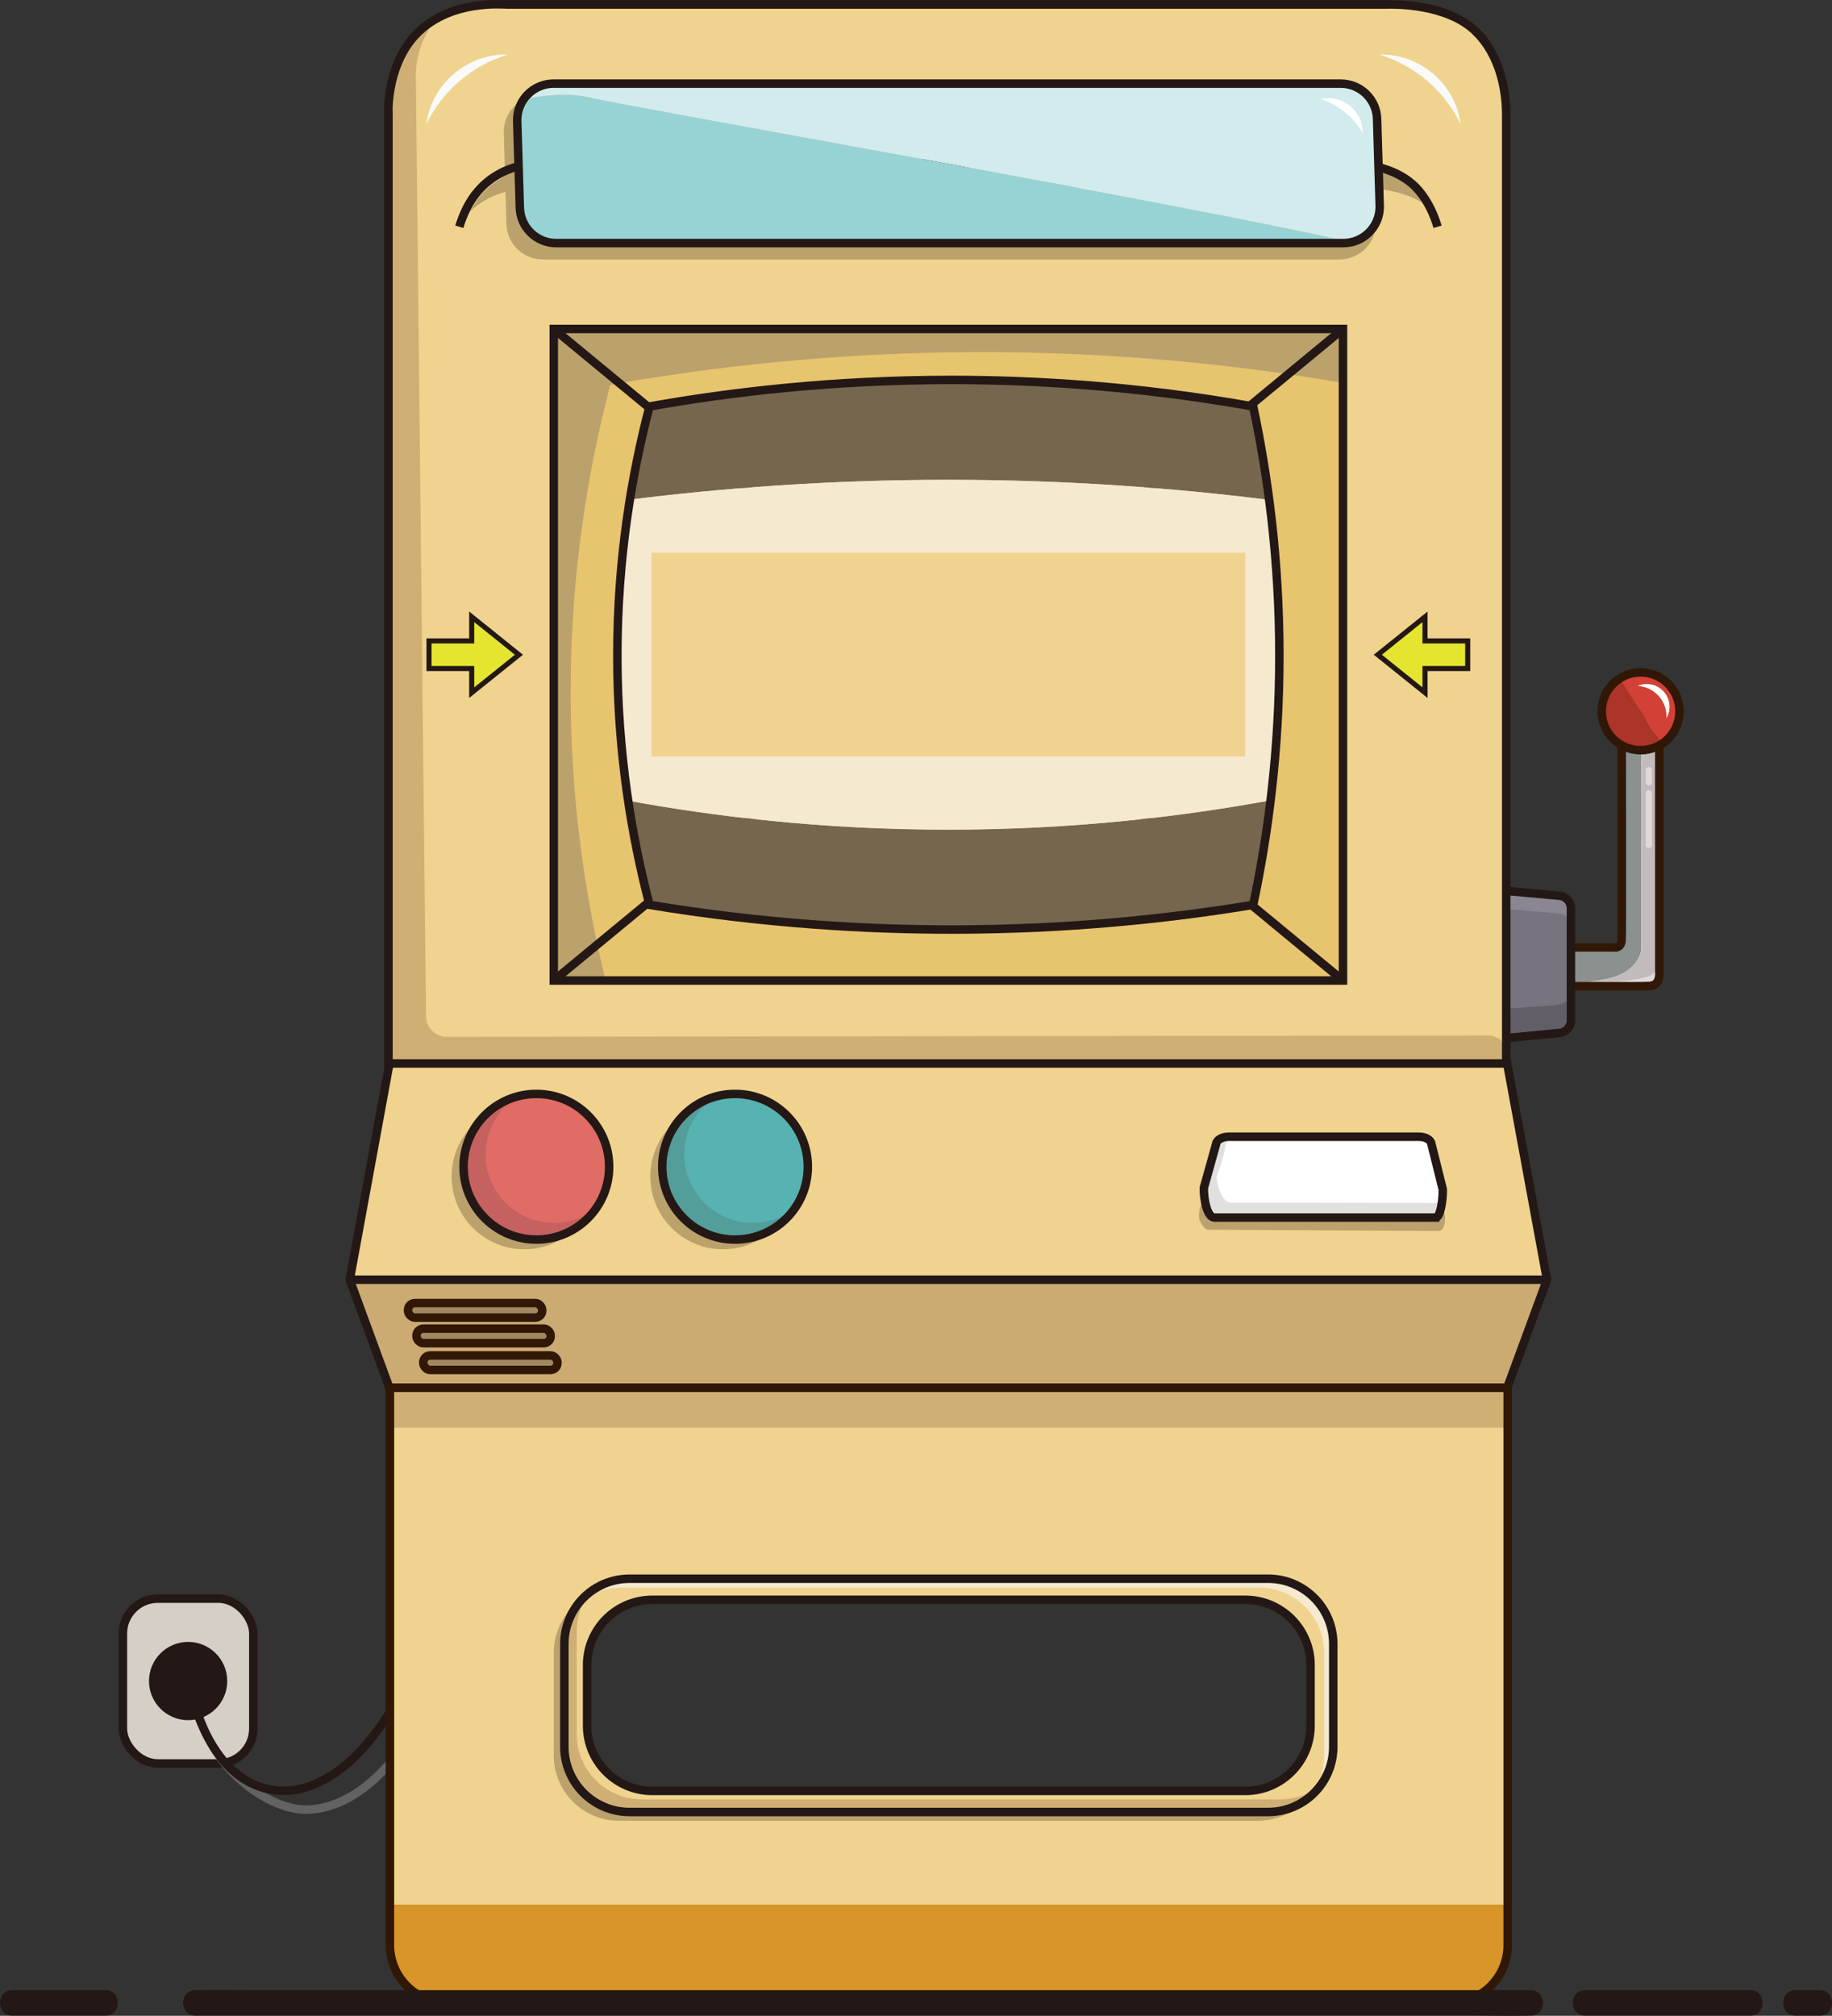 <?xml version="1.0" encoding="UTF-8"?>
<svg id="_圖層_2" data-name="圖層 2" xmlns="http://www.w3.org/2000/svg" viewBox="0 0 1080.4 1188.33">
  <rect x="0" y="0" width="1080.4" height="1188.33" fill="#333333" stroke="none"/>
  <defs>
    <style>
      .cls-1 {
        fill: #97d3d5;
      }

      .cls-2, .cls-3, .cls-4, .cls-5, .cls-6, .cls-7 {
        stroke-miterlimit: 10;
      }

      .cls-2, .cls-3, .cls-4, .cls-5, .cls-7 {
        stroke-width: 5px;
      }

      .cls-2, .cls-3, .cls-6 {
        stroke: #231815;
      }

      .cls-2, .cls-4, .cls-7 {
        fill: none;
      }

      .cls-8 {
        fill: #fff;
      }

      .cls-9 {
        fill: #fafafa;
      }

      .cls-10 {
        fill: #78747f;
      }

      .cls-11 {
        fill: #dfd9d8;
      }

      .cls-12 {
        fill: #ab3528;
      }

      .cls-13 {
        fill: #c5615f;
      }

      .cls-14 {
        fill: #d2ebec;
      }

      .cls-3 {
        fill: #d5cfc6;
      }

      .cls-15 {
        fill: #8a8692;
      }

      .cls-16 {
        fill: #e0e0e0;
      }

      .cls-17 {
        fill: #f0d38e;
      }

      .cls-18 {
        fill: #8b918e;
      }

      .cls-19 {
        fill: #615e67;
      }

      .cls-20 {
        fill: #c2bbbb;
      }

      .cls-4, .cls-5 {
        stroke: #301706;
      }

      .cls-5 {
        fill: #a18861;
      }

      .cls-21 {
        fill: #cbab72;
      }

      .cls-22 {
        fill: #57b2b2;
      }

      .cls-23 {
        fill: #539d9b;
      }

      .cls-24 {
        fill: #e7c46e;
      }

      .cls-25 {
        fill: #d34035;
      }

      .cls-26 {
        fill: #cfaf74;
      }

      .cls-27 {
        fill: #75664d;
      }

      .cls-28 {
        fill: #f5e9d0;
      }

      .cls-29 {
        fill: #e16c65;
      }

      .cls-30 {
        fill: #bba16c;
      }

      .cls-6 {
        fill: #e5e530;
        stroke-width: 3px;
      }

      .cls-7 {
        opacity: .53;
        stroke: #8c8c8c;
      }

      .cls-31 {
        fill: #231815;
      }

      .cls-32 {
        fill: #d89529;
      }
    </style>
  </defs>
  <g id="_機台" data-name="機台">
    <g>
      <g>
        <rect class="cls-3" x="72.48" y="942.4" width="76.92" height="97.16" rx="20.57" ry="20.57"/>
        <path class="cls-7" d="M116.53,1007.09c8.33,37.18,43.38,60.3,64.62,59.7,33.67-.94,66.4-37.73,85.18-97.65"/>
        <circle class="cls-31" cx="110.94" cy="990.98" r="23.07"/>
        <path class="cls-2" d="M110.94,990.98c8.33,37.18,24.64,57.44,44.72,63.07,37.75,10.59,76.92-32.65,95.7-92.57"/>
      </g>
      <g>
        <g>
          <path class="cls-20" d="M978.56,573.84v-151.81h-11.04v137.38s-.27,10.1-13.93,15.56c-7.48,2.99-28.29,4.91-30.93,6.04v.65s43.34,.36,50.07,0c6.74-.36,5.82-7.83,5.82-7.83Z"/>
          <path class="cls-18" d="M967.52,559.41v-137.38h-11.17s.36,127.6,0,132.7c-.36,5.1-4.73,4.19-4.73,4.19h-28.95v22.1c2.64-1.13,23.45-3.05,30.93-6.04,13.65-5.46,13.93-15.56,13.93-15.56Z"/>
          <g>
            <path class="cls-11" d="M972.39,452.16c-1.02,0-1.84,.83-1.84,1.84v7.1c0,1.02,.83,1.84,1.84,1.84s1.84-.83,1.84-1.84v-7.1c0-1.02-.83-1.84-1.84-1.84Z"/>
            <path class="cls-11" d="M974.23,467.61c0-1.02-.83-1.84-1.84-1.84s-1.84,.83-1.84,1.84v30.31h.04c0,.06-.04,.12-.04,.18,0,1.02,.83,1.84,1.84,1.84s1.84-.83,1.84-1.84c0-.06-.03-.12-.04-.18h.04v-30.31Z"/>
          </g>
          <path class="cls-11" d="M922.66,580.85s43.34,.36,50.07,0c6.74-.36,5.82-7.83,5.82-7.83v-3.65c-1.82,2.68-3.85,5.14-5.62,5.9-4.44,1.91-17,3.55-23,3.55h-24.03c-1.3,.54-2.39,1-3.24,1.37v.65Z"/>
          <path class="cls-4" d="M922.66,558.51h28.95s4.37,.91,4.73-4.19,0-132.7,0-132.7h22.21v151.81s.91,7.46-5.82,7.83c-6.74,.36-50.07,0-50.07,0v-22.75Z"/>
        </g>
        <g>
          <g>
            <path class="cls-25" d="M990.46,419.31c0-12.67-10.27-22.94-22.94-22.94-4.64,0-8.95,1.39-12.55,3.75,6.79,10.65,18.4,28.4,24.98,38.44,6.32-4.09,10.51-11.18,10.51-19.26Z"/>
            <path class="cls-12" d="M944.59,419.31c0,12.67,10.27,22.94,22.94,22.94,4.58,0,8.84-1.36,12.43-3.68-6.58-10.04-18.19-27.79-24.98-38.44-6.25,4.1-10.38,11.15-10.38,19.18Z"/>
          </g>
          <circle class="cls-4" cx="967.52" cy="419.31" r="22.94"/>
          <path class="cls-8" d="M982.81,422.34c0,.37-.03,.72-.05,1.08,1.16-1.99,1.83-4.29,1.83-6.75,0-7.43-6.02-13.45-13.45-13.45-1.92,0-3.75,.41-5.41,1.14,9.51,.49,17.08,8.34,17.08,17.97Z"/>
        </g>
      </g>
      <g>
        <g>
          <g>
            <path class="cls-10" d="M919.75,608.91l-32.63,3.18c-4.34,.42-8.1-2.99-8.1-7.35v-72.31c0-4.35,3.73-7.75,8.06-7.36l32.63,2.98c3.8,.35,6.72,3.54,6.72,7.36v66.16c0,3.8-2.89,6.98-6.67,7.35Z"/>
            <path class="cls-15" d="M919.7,528.04l-32.63-2.98c-4.33-.39-8.06,3.01-8.06,7.36v3.33c1.08-.35,2.26-.5,3.48-.4l36.42,3.07c4.25,.36,7.5,3.65,7.5,7.6v-10.62c0-3.82-2.91-7.01-6.72-7.36Z"/>
          </g>
          <path class="cls-19" d="M917.23,592.58l-38.22,2.7v9.45c0,4.36,3.76,7.78,8.1,7.35l32.63-3.18c3.78-.37,6.67-3.55,6.67-7.35v-16.32c0,3.8-3.98,6.98-9.19,7.35Z"/>
        </g>
        <path class="cls-2" d="M919.75,608.91l-32.63,3.18c-4.34,.42-8.1-2.99-8.1-7.35v-72.31c0-4.35,3.73-7.75,8.06-7.36l32.63,2.98c3.8,.35,6.72,3.54,6.72,7.36v66.16c0,3.8-2.89,6.98-6.67,7.35Z"/>
      </g>
      <g>
        <path class="cls-17" d="M871.36,18.9c-16.97-16.97-48.8-16.32-52.16-16.25H299.56c-2.96,0-32.41-2.79-52.16,16.25-17.81,17.17-17.91,44.71-17.61,48.14V626.94H888.97V67.04c-.11-3.8,.13-30.41-17.61-48.14Z"/>
        <path class="cls-26" d="M245.23,44.76l6,554.35c.07,6.74,5.56,12.16,12.3,12.15l613.71-.85c8.56-.01,14.5,8.52,11.53,16.54h0s-659.18,0-659.18,0V67.04c-.3-3.43,1.26-45.93,26.17-55.1l-4.25,7.9c-4.12,7.66-6.28,16.22-6.28,24.91Z"/>
        <g>
          <path class="cls-30" d="M795.13,144.03H330.93c-11.86,0-21.47-9.61-21.47-21.47l-1.54-51.06c0-5.67,2.22-10.82,5.81-14.66-9.52,2.2-16.62,10.71-16.62,20.9l1.54,53.74c0,11.86,9.61,21.47,21.47,21.47h469.86c9.79,0,18.04-6.57,20.62-15.53-3.91,4.07-9.39,6.61-15.47,6.61Z"/>
          <path class="cls-30" d="M320.76,110.86h481.23c2.79-.06,27.82-.63,43.23,13.45-1.74-3.4-3.84-6.7-6.39-9.74-14.24-16.97-40.95-16.32-43.77-16.25H327.74c-2.49,0-27.2-2.79-43.77,16.25-2.67,3.07-4.86,6.47-6.67,10.01,17.3-16.22,40.98-13.71,43.47-13.71Z"/>
          <g>
            <path class="cls-2" d="M847.8,133.68c-2.17-7.22-5.57-14.77-10.94-21.17-14.24-16.97-40.95-16.32-43.77-16.25H325.76c-2.49,0-27.2-2.79-43.77,16.25-5.43,6.24-8.89,13.85-11.1,21.17"/>
            <g>
              <g>
                <path class="cls-14" d="M348.23,57.59c20.34,5,381.83,68.56,448.01,85.33,9.93-1.88,17.45-10.6,17.45-21.08l-1.54-51.06c0-11.86-9.61-21.47-21.47-21.47H326.48c-7.32,0-13.77,3.67-17.64,9.25,11.78-2.45,26.69-4.1,39.39-.98Z"/>
                <path class="cls-1" d="M306.56,121.84c0,11.86,9.61,21.47,21.47,21.47h464.19c1.38,0,2.72-.14,4.02-.39-66.18-16.77-427.66-80.33-448.01-85.33-12.7-3.12-27.62-1.46-39.39,.98-2.41,3.47-3.82,7.67-3.82,12.21l1.54,51.06Z"/>
              </g>
              <g>
                <path class="cls-2" d="M792.22,143.3H328.02c-11.86,0-21.47-9.61-21.47-21.47l-1.54-51.06c0-11.86,9.61-21.47,21.47-21.47h464.19c11.86,0,21.47,9.61,21.47,21.47l1.54,51.06c0,11.86-9.61,21.47-21.47,21.47Z"/>
                <path class="cls-8" d="M803.68,78.39s0-.05,0-.08c0-11.3-9.16-20.46-20.46-20.46-1.53,0-3.01,.18-4.44,.5,10.52,3.47,19.34,10.67,24.89,20.05Z"/>
              </g>
            </g>
          </g>
        </g>
        <g>
          <path class="cls-9" d="M299.5,32.14c-.32,0-.64-.02-.96-.02-24.12,0-44.04,17.94-47.18,41.19,9.51-19.66,26.94-34.75,48.14-41.17Z"/>
          <path class="cls-9" d="M813.35,32.14c.32,0,.64-.02,.96-.02,24.12,0,44.04,17.94,47.18,41.19-9.51-19.66-26.94-34.75-48.14-41.17Z"/>
        </g>
        <path class="cls-2" d="M870.67,18.9c-16.97-16.97-48.8-16.32-52.16-16.25H298.86c-2.96,0-32.41-2.79-52.16,16.25-17.81,17.17-17.91,44.71-17.61,48.14V626.94H888.28V67.04c-.11-3.8,.13-30.41-17.61-48.14Z"/>
      </g>
      <g>
        <g>
          <path class="cls-24" d="M326.57,193.92v384.1h465.44V193.92H326.57Zm407.72,252.05H384.29v-120h350v120Z"/>
          <path class="cls-30" d="M359.89,226.86c58.29-10.37,132.75-19.29,219.37-19.29,58.07,0,130.78,4.01,212.75,18.14v-31.79H326.57v384.1h30.57c-11.35-46.35-20.62-103.93-20.62-170.13,0-71.48,10.81-132.93,23.38-181.03Z"/>
          <g>
            <line class="cls-2" x1="326.57" y1="193.92" x2="472.63" y2="314.45"/>
            <line class="cls-2" x1="645.95" y1="457.49" x2="792.01" y2="578.02"/>
            <line class="cls-2" x1="472.63" y1="457.49" x2="326.57" y2="578.02"/>
            <line class="cls-2" x1="792.01" y1="193.92" x2="645.95" y2="314.45"/>
          </g>
          <rect class="cls-2" x="326.57" y="193.92" width="465.44" height="384.1"/>
        </g>
        <g>
          <g>
            <path class="cls-27" d="M370.47,472.02c3.39,22.63,7.82,43.2,12.57,61.4,68.17,11.26,128.86,14.56,178.01,14.56,69.52,0,129.82-6.6,178.01-14.56,3.98-18.79,7.54-39.4,10.25-61.62-50.54,9.31-115.02,17.3-190.02,17.3s-138.45-7.86-188.81-17.08Z"/>
            <path class="cls-27" d="M748.48,294.7c-2.59-19.73-5.84-38.15-9.42-55.08-68.71-12.22-129.62-15.65-178.01-15.65-70.29,0-130.71,7.24-178.01,15.65-4.29,16.44-8.33,34.83-11.57,54.91,54.09-6.77,117.26-11.69,187.81-11.69s134.8,5,189.19,11.86Z"/>
            <path class="cls-28" d="M748.48,294.7c-54.39-6.85-118.05-11.86-189.19-11.86s-133.72,4.92-187.81,11.69c-4.45,27.6-7.4,58.42-7.4,91.99,0,30.97,2.51,59.58,6.4,85.5,50.36,9.22,114.41,17.08,188.81,17.08s139.48-7.99,190.02-17.3c3.2-26.26,5.19-54.77,5.19-85.28,0-33.06-2.34-63.78-6.02-91.82Zm-14.19,151.27H384.29v-120h350v120Z"/>
          </g>
          <path class="cls-2" d="M739.06,533.42c-48.19,7.96-108.48,14.56-178.01,14.56-49.15,0-109.84-3.3-178.01-14.56-10.2-39.03-18.97-88.89-18.97-146.9s8.77-107.87,18.97-146.9c47.3-8.41,107.72-15.65,178.01-15.65,48.38,0,109.3,3.43,178.01,15.65,8.68,40.99,15.44,90.58,15.44,146.9s-6.76,105.91-15.44,146.9Z"/>
        </g>
      </g>
      <g>
        <polygon class="cls-6" points="840.39 377.83 840.39 363.62 812.55 385.97 840.39 408.33 840.39 394.11 865.57 394.11 865.57 377.83 840.39 377.83"/>
        <polygon class="cls-6" points="278.19 394.11 278.19 408.33 306.03 385.97 278.19 363.62 278.19 377.83 253 377.83 253 394.11 278.19 394.11"/>
      </g>
      <g>
        <g>
          <polygon class="cls-17" points="206.26 754.39 912.32 754.39 888.84 626.94 229.66 626.94 206.26 754.39"/>
          <polygon class="cls-21" points="229.66 818.12 888.84 818.12 912.32 754.39 206.26 754.39 229.66 818.12"/>
        </g>
        <g>
          <polygon class="cls-2" points="888.84 626.94 229.66 626.94 206.26 754.39 229.66 818.12 888.84 818.12 912.32 754.39 888.84 626.94"/>
          <line class="cls-2" x1="206.26" y1="754.39" x2="912.32" y2="754.39"/>
        </g>
      </g>
      <g>
        <g>
          <path class="cls-30" d="M315.53,730.65c-23.71,0-42.93-19.22-42.93-42.93,0-10.9,4.07-20.84,10.76-28.41-10.34,7.84-17.02,20.25-17.02,34.23,0,23.71,19.22,42.93,42.93,42.93,12.81,0,24.31-5.62,32.17-14.52-7.2,5.46-16.18,8.7-25.91,8.7Z"/>
          <g>
            <g>
              <circle class="cls-29" cx="316.31" cy="687.8" r="42.93"/>
              <path class="cls-13" d="M326.71,720.89c-22.29,0-40.36-18.07-40.36-40.36,0-14.45,7.6-27.12,19.02-34.25-18.41,4.84-31.99,21.59-31.99,41.52,0,23.71,19.22,42.93,42.93,42.93,14.58,0,27.45-7.27,35.21-18.38-6.85,5.34-15.45,8.54-24.81,8.54Z"/>
            </g>
            <circle class="cls-2" cx="316.31" cy="687.8" r="42.93"/>
          </g>
        </g>
        <g>
          <path class="cls-30" d="M432.7,730.65c-23.71,0-42.93-19.22-42.93-42.93,0-10.9,4.07-20.84,10.76-28.41-10.34,7.84-17.02,20.25-17.02,34.23,0,23.71,19.22,42.93,42.93,42.93,12.81,0,24.31-5.62,32.17-14.52-7.2,5.46-16.18,8.7-25.91,8.7Z"/>
          <g>
            <g>
              <circle class="cls-22" cx="433.48" cy="687.8" r="42.93"/>
              <path class="cls-23" d="M443.88,720.89c-22.29,0-40.36-18.07-40.36-40.36,0-14.45,7.6-27.12,19.02-34.25-18.41,4.84-31.99,21.59-31.99,41.52,0,23.71,19.22,42.93,42.93,42.93,14.58,0,27.45-7.27,35.21-18.38-6.85,5.34-15.45,8.54-24.81,8.54Z"/>
            </g>
            <circle class="cls-2" cx="433.48" cy="687.8" r="42.93"/>
          </g>
        </g>
        <g>
          <path class="cls-30" d="M710.31,706.23c-.15,6.6,.54,11.96,4.85,11.96h130.47c1.28,0,5.38-3.8,5.68-4.7l.93,3.69c.07,5.34-1.19,8.48-4.16,8.48l-135.93-.76c-1.65-.07-4.99-4.56-5.06-7.37-.05-1.97,.16-3.94,.58-5.86l2.63-5.43Z"/>
          <g>
            <path class="cls-8" d="M846.66,717.74h-130.47c-4.31,0-6.39-10.88-6.23-17.49l7.26-25.98c.32-2.35,3.51-4.16,7.34-4.16h112.24c3.83,0,7.02,1.81,7.34,4.16l6.73,26.93c.06,6.05-1.36,16.53-4.21,16.53Z"/>
            <path class="cls-16" d="M717.21,674.27l-7.26,25.98c-.15,6.6,1.92,17.49,6.23,17.49h130.47c2.85,0,4.27-10.49,4.21-16.53l-1.23,6.55c-1.36,1.11-3.16,1.44-3.16,1.44,0,0-110.79-.31-120.19-.17-7.16,.1-8.87-15.09-8.87-15.09,0,0,4.29-11.74,5.03-17.11,.47-3.35,2.56-5.54,4.06-6.71h-1.95c-3.83,0-7.02,1.81-7.34,4.16Z"/>
          </g>
          <path class="cls-2" d="M846.66,717.74h-130.47c-4.31,0-6.39-10.88-6.23-17.49l7.26-25.98c.32-2.35,3.51-4.16,7.34-4.16h112.24c3.83,0,7.02,1.81,7.34,4.16l6.73,26.93c.06,6.05-1.36,16.53-4.21,16.53Z"/>
        </g>
      </g>
      <g>
        <rect class="cls-5" x="240.61" y="768.17" width="79.16" height="8.57" rx="4.1" ry="4.1"/>
        <rect class="cls-5" x="245.61" y="783.23" width="79.16" height="8.57" rx="4.1" ry="4.1"/>
        <rect class="cls-5" x="249.61" y="799.03" width="79.16" height="8.57" rx="4.1" ry="4.1"/>
      </g>
      <g>
        <g>
          <path class="cls-17" d="M229.96,818.12v328.51c0,18.83,15.26,34.09,34.09,34.09H855.05c18.83,0,34.09-15.26,34.09-34.09v-328.51H229.96Zm542.9,199.17c0,21.24-17.22,38.46-38.46,38.46H384.7c-21.24,0-38.46-17.22-38.46-38.46v-35.74c0-21.24,17.22-38.46,38.46-38.46h349.71c21.24,0,38.46,17.22,38.46,38.46v35.74Z"/>
          <rect class="cls-26" x="229.96" y="818.12" width="659.17" height="23.48"/>
          <path class="cls-32" d="M229.96,1146.63c0,18.83,15.26,34.09,34.09,34.09H855.05c18.83,0,34.09-15.26,34.09-34.09v-23.88H229.96v23.88Z"/>
          <path class="cls-4" d="M264.05,1180.72H855.05c18.83,0,34.09-15.26,34.09-34.09v-328.51H229.96v328.51c0,18.83,15.26,34.09,34.09,34.09Z"/>
        </g>
        <g>
          <path class="cls-30" d="M747.63,1066.74H371.09c-21.24,0-38.46-17.22-38.46-38.46v-60.6c0-8.35,2.67-16.07,7.19-22.38-8.1,7.05-13.22,17.43-13.22,29.01v60.6c0,21.24,17.22,38.46,38.46,38.46h376.54c12.89,0,24.3-6.35,31.28-16.09-6.76,5.88-15.58,9.45-25.24,9.45Z"/>
          <path class="cls-17" d="M747.82,930.66H371.28c-21.24,0-38.46,17.22-38.46,38.46v60.6c0,21.24,17.22,38.46,38.46,38.46h376.54c21.24,0,38.46-17.22,38.46-38.46v-60.6c0-21.24-17.22-38.46-38.46-38.46Zm25.05,86.63c0,21.24-17.22,38.46-38.46,38.46H384.7c-21.24,0-38.46-17.22-38.46-38.46v-35.74c0-21.24,17.22-38.46,38.46-38.46h349.71c21.24,0,38.46,17.22,38.46,38.46v35.74Z"/>
          <path class="cls-26" d="M755.12,1060.74H378.58c-21.24,0-38.46-17.22-38.46-38.46v-60.6c0-8.8,2.97-16.91,7.94-23.4-9.26,7.02-15.24,18.14-15.24,30.66v60.6c0,21.24,17.22,38.46,38.46,38.46h376.54c12.44,0,23.49-5.91,30.52-15.07-6.45,4.89-14.5,7.8-23.22,7.8Z"/>
          <path class="cls-28" d="M747.82,930.66H371.28c-11.86,0-22.47,5.37-29.52,13.81,6.6-5.34,15-8.54,24.15-8.54h376.54c21.24,0,38.46,17.22,38.46,38.46v60.6c0,9.38-3.36,17.97-8.94,24.65,8.72-7.05,14.31-17.83,14.31-29.92v-60.6c0-21.24-17.22-38.46-38.46-38.46Z"/>
          <path class="cls-2" d="M747.82,930.66H371.28c-21.24,0-38.46,17.22-38.46,38.46v60.6c0,21.24,17.22,38.46,38.46,38.46h376.54c21.24,0,38.46-17.22,38.46-38.46v-60.6c0-21.24-17.22-38.46-38.46-38.46Zm25.05,86.63c0,21.24-17.22,38.46-38.46,38.46H384.7c-21.24,0-38.46-17.22-38.46-38.46v-35.74c0-21.24,17.22-38.46,38.46-38.46h349.71c21.24,0,38.46,17.22,38.46,38.46v35.74Z"/>
        </g>
      </g>
      <path class="cls-31" d="M115.26,1188.22H870.72c10.22,0,20.48,.26,30.7,0,.43-.01,.87,0,1.3,0,9.65,0,9.67-15,0-15H147.26c-10.22,0-20.48-.26-30.7,0-.43,.01-.87,0-1.3,0-9.65,0-9.67,15,0,15h0Z"/>
      <path class="cls-31" d="M7.24,1188.22H62.25c9.65,0,9.67-15,0-15H7.24c-9.65,0-9.67,15,0,15h0Z"/>
      <path class="cls-31" d="M934.77,1188.22h97.47c9.65,0,9.67-15,0-15h-97.47c-9.65,0-9.67,15,0,15h0Z"/>
      <path class="cls-31" d="M1058.87,1188.22h14.29c9.65,0,9.67-15,0-15h-14.29c-9.65,0-9.67,15,0,15h0Z"/>
    </g>
  </g>
</svg>
